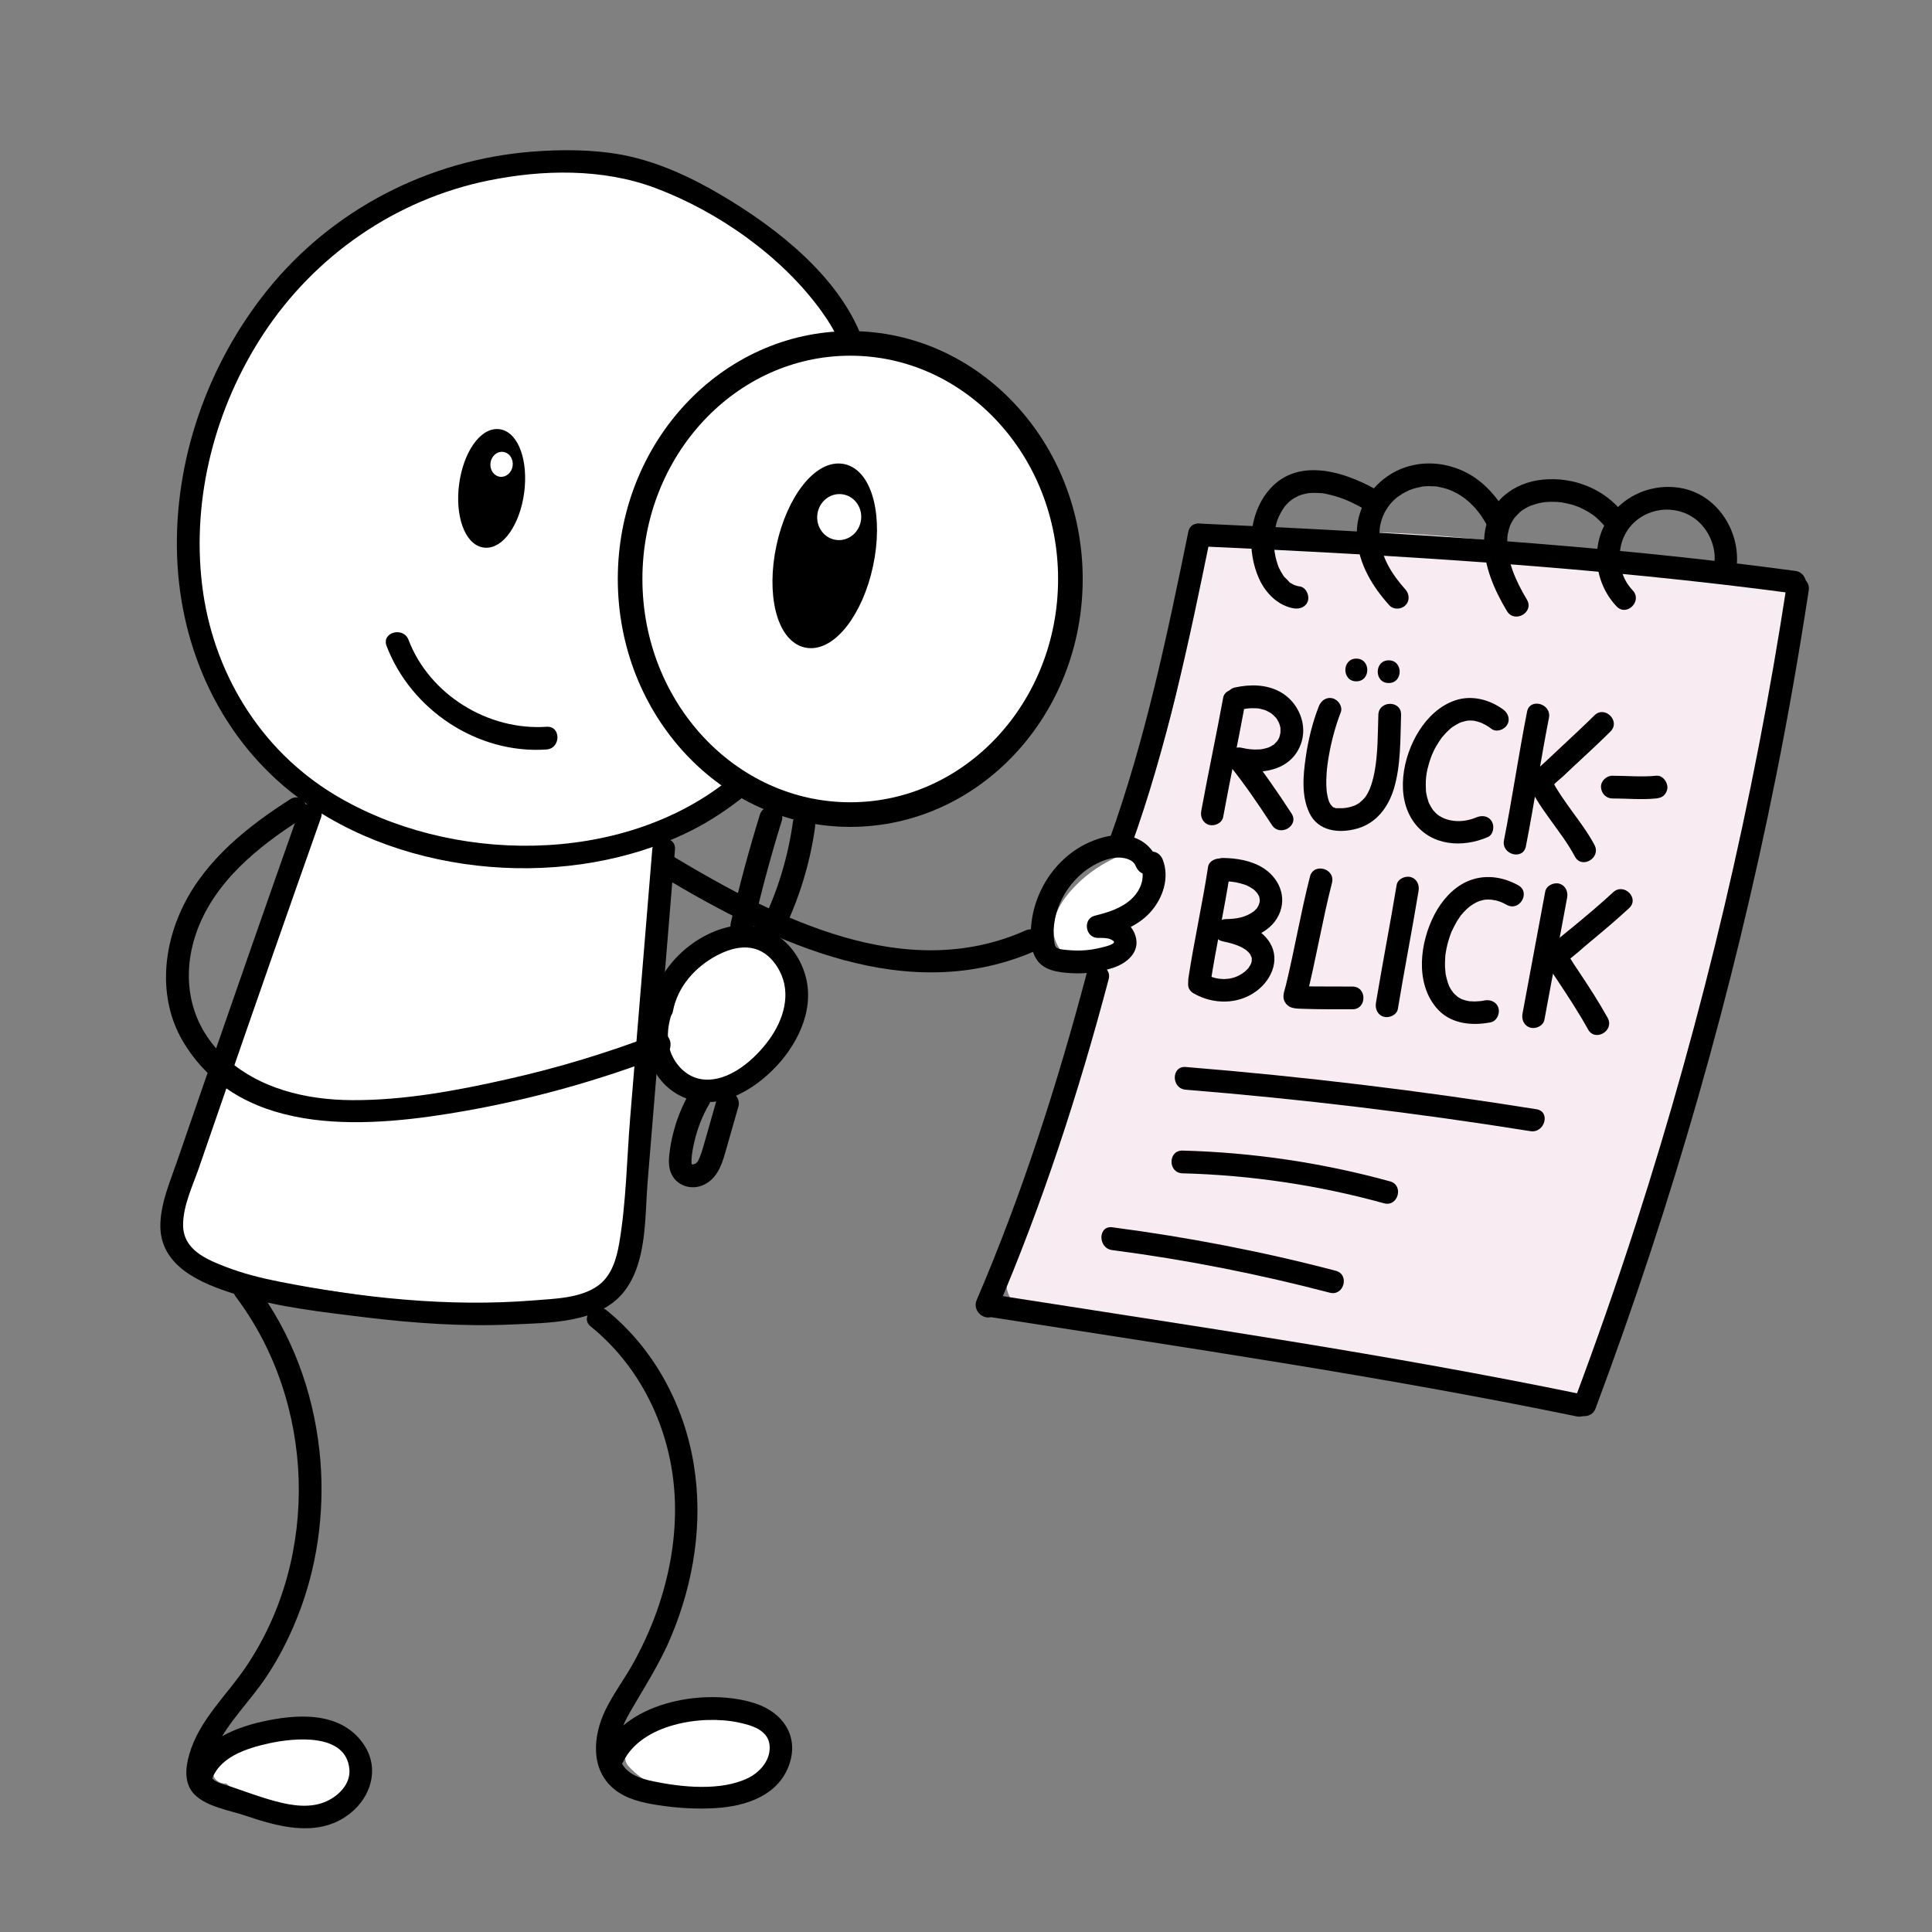 <?xml version="1.0" encoding="utf-8"?>
<!-- Generator: Adobe Adobe Illustrator 24.2.0, SVG Export Plug-In . SVG Version: 6.00 Build 0)  -->
<svg version="1.1" xmlns="http://www.w3.org/2000/svg" xmlns:xlink="http://www.w3.org/1999/xlink" x="0px" y="0px"
	 viewBox="0 0 170.08 170.08" style="enable-background:new 0 0 170.08 170.08;" xml:space="preserve">
<rect x="0" y="0" width="170.08" height="170.08" fill="#808080" stroke="none"/>
<style type="text/css">
	.st0{fill:#F8EBF2;}
	.st1{fill:#F7ECF2;}
	.st2{fill:#FFFFFF;}
	.st3{stroke:#000000;stroke-width:1.193;stroke-miterlimit:10;}
	.st4{stroke:#000000;stroke-width:0.777;stroke-miterlimit:10;}
	.st5{fill:#FFFFFF;stroke:#FFFFFF;stroke-width:0.208;stroke-miterlimit:10;}
	.st6{fill:#FFFFFF;stroke:#FFFFFF;stroke-width:0.397;stroke-miterlimit:10;}
	.st7{fill:none;stroke:#000000;stroke-width:2.167;stroke-miterlimit:10;}
</style>
<g id="Ebene_4">
</g>
<g id="Ebene_5">
</g>
<g id="Ebene_6">
	<g>
		<path class="st0" d="M106.47,49.02c-0.73,8.57-2.76,17.03-6.01,24.99c1.49,0.12,2.19,2.12,1.59,3.5c-0.6,1.37-1.97,2.21-3.27,2.97
			c0.87,0.61,1.27,1.81,0.96,2.83c-0.32,1.02-1.33,1.77-2.4,1.78c-1.87,9.09-4.38,18.04-7.51,26.77c-0.16,0.45-0.33,0.93-0.24,1.4
			c0.2,1.09,1.53,1.48,2.62,1.65c15.78,2.52,31.56,5.04,47.34,7.56c7.71-23,14.93-46.33,17.89-70.41c-17-1.41-34.16-6.62-50.83-3"/>
		<g>
			<path class="st1" d="M105.47,49.02c-0.75,8.5-2.78,16.82-5.97,24.73c-0.19,0.47,0.21,1.15,0.7,1.23c1.1,0.18,1.29,1.49,0.83,2.36
				c-0.56,1.06-1.75,1.69-2.75,2.28c-0.51,0.3-0.71,1.15-0.2,1.57c1.13,0.94,0.91,2.76-0.74,2.9c-0.42,0.04-0.87,0.28-0.96,0.73
				c-1.1,5.33-2.41,10.61-3.94,15.83c-0.77,2.61-1.59,5.2-2.46,7.78c-0.58,1.72-2.21,4.36-0.87,6.07c1.25,1.6,4,1.57,5.81,1.86
				c2.79,0.45,5.59,0.89,8.38,1.34c5.67,0.91,11.34,1.81,17.01,2.72c6.33,1.01,12.66,2.02,18.98,3.03c0.56,0.09,1.04-0.14,1.23-0.7
				c6.03-18,11.76-36.17,15.4-54.83c1.02-5.25,1.87-10.54,2.53-15.85c0.07-0.57-0.52-0.96-1-1c-16.98-1.44-34.05-6.58-51.1-2.96
				c-1.26,0.27-0.73,2.2,0.53,1.93c16.82-3.57,33.81,1.61,50.57,3.03c-0.33-0.33-0.67-0.67-1-1c-2.32,18.69-7.21,36.95-12.87,54.88
				c-1.61,5.1-3.29,10.19-4.98,15.26c0.41-0.23,0.82-0.47,1.23-0.7c-10.44-1.67-20.87-3.33-31.31-5
				c-5.18-0.83-10.36-1.64-15.53-2.48c-0.77-0.12-2.34-0.18-2.39-1.21c-0.02-0.46,0.38-1.17,0.53-1.6c0.21-0.6,0.42-1.21,0.63-1.81
				c0.83-2.42,1.61-4.86,2.34-7.31c1.65-5.52,3.05-11.11,4.21-16.75c-0.32,0.24-0.64,0.49-0.96,0.73c3.21-0.27,4.78-4.14,2.15-6.31
				c-0.07,0.52-0.13,1.05-0.2,1.57c1.7-0.99,3.66-2.28,3.94-4.41c0.22-1.69-0.7-3.58-2.5-3.88c0.23,0.41,0.47,0.82,0.7,1.23
				c3.26-8.08,5.28-16.58,6.04-25.26C107.58,47.74,105.58,47.75,105.47,49.02L105.47,49.02z"/>
		</g>
	</g>
</g>
<g id="Ebene_7">
	<g>
		<path class="st2" d="M76.44,30.69c7.44,1.51,13.93,7.22,16.17,14.48c2.23,7.26,0,15.75-5.66,20.81
			c-5.66,5.07-14.48,6.32-21.24,2.86c-2.14,1.1-4.27,2.2-6.41,3.31c-0.41,0.21-0.84,0.44-1.12,0.81c-0.35,0.46-0.41,1.07-0.46,1.65
			c-0.38,4.55-0.77,9.1-1.15,13.65c-0.64,7.58-1.28,15.18-2.89,22.61c-0.17,0.81-0.39,1.66-0.99,2.22c-0.53,0.49-1.26,0.67-1.97,0.8
			c-5.66,1.06-11.49,0.22-17.19-0.63c-4.03-0.6-8.07-1.2-12.1-1.8c-1.86-0.28-4.09-0.87-4.57-2.68c-0.23-0.86,0.03-1.77,0.28-2.62
			c3.63-12.12,7.26-24.25,11.6-36.13c-7.31-6.16-11.47-15.88-10.89-25.42s5.89-18.69,13.89-23.92c2.81-1.84,5.9-3.2,9.06-4.33
			c2.34-0.83,4.74-1.54,7.21-1.78c9.17-0.92,17.97,4.7,23.57,12.02c1.45,1.9,2.99,4.08,5.34,4.51"/>
		<g>
			<path class="st2" d="M76.17,31.66c10.89,2.31,18.45,13.11,15.69,24.12c-1.32,5.28-4.75,9.79-9.68,12.18
				c-5.11,2.48-10.67,2.25-15.81,0.1c-1.23-0.51-2.65,0.68-3.74,1.24c-1.47,0.76-3.08,1.41-4.46,2.33c-1.01,0.68-1.32,1.63-1.45,2.8
				c-0.19,1.84-0.31,3.69-0.47,5.54c-0.59,6.95-1.07,13.92-1.93,20.85c-0.43,3.44-0.76,7.15-1.8,10.47
				c-0.52,1.65-2.23,1.7-3.73,1.88c-1.74,0.21-3.5,0.25-5.25,0.19c-7.07-0.23-14.16-1.72-21.15-2.75c-1.31-0.19-3.08-0.32-4.09-1.28
				c-1.28-1.21,0.05-3.82,0.47-5.23c1.12-3.73,2.24-7.46,3.38-11.18c2.34-7.59,4.79-15.15,7.51-22.62c0.11-0.31-0.01-0.76-0.26-0.97
				c-10.73-9.18-13.75-24.92-6.86-37.29c3.56-6.4,9.17-10.97,15.9-13.73c3.62-1.49,7.49-2.81,11.44-2.82
				c3.41-0.01,6.79,0.91,9.83,2.43c3.51,1.75,6.6,4.24,9.23,7.14c2.27,2.51,4.08,6.23,7.66,7.02c1.25,0.28,1.79-1.65,0.53-1.93
				c-1.77-0.39-2.94-1.73-4.01-3.1c-1.11-1.41-2.19-2.83-3.44-4.14c-2.49-2.61-5.4-4.89-8.62-6.55c-3.11-1.61-6.52-2.66-10.03-2.85
				c-4.09-0.22-8.06,0.92-11.84,2.36c-7.13,2.72-13.26,7.02-17.4,13.51c-3.82,5.99-5.65,13.24-4.86,20.32
				c0.91,8.1,4.85,15.73,11.05,21.04c-0.09-0.32-0.17-0.65-0.26-0.97c-3.08,8.46-5.82,17.04-8.44,25.65
				c-0.64,2.09-1.27,4.19-1.9,6.29c-0.59,1.96-1.6,4.15-1.66,6.21c-0.11,3.7,4.06,4.32,6.84,4.73c4.42,0.66,8.84,1.34,13.27,1.96
				c4.28,0.6,8.62,1.07,12.94,0.57c1.63-0.19,3.65-0.31,4.81-1.64c1.16-1.34,1.28-3.59,1.59-5.26c0.79-4.3,1.31-8.65,1.73-13.01
				c0.49-5.01,0.88-10.04,1.3-15.06c0.1-1.22,0.21-2.44,0.31-3.66c0.1-1.14-0.09-2.68,0.94-3.38c1-0.68,2.23-1.15,3.3-1.71
				c1.14-0.59,2.28-1.18,3.42-1.76c-0.34,0-0.67,0-1.01,0c8.52,4.26,19.37,1.74,25.07-5.91c5.72-7.69,5.45-18.52-0.49-25.97
				c-3.27-4.1-7.95-7.01-13.08-8.09C75.45,29.46,74.91,31.39,76.17,31.66L76.17,31.66z"/>
		</g>
	</g>
</g>
<g id="Ebene_9">
	<g>
		<path class="st2" d="M65.78,93.67c1.3-1.33,2.63-2.73,3.19-4.51s0.08-4.02-1.56-4.9c-1.77-0.96-4,0.04-5.49,1.4
			c-1.24,1.13-2.25,2.52-2.95,4.05c-0.25,0.55-0.47,1.13-0.47,1.74c0,1.58,1.49,2.83,3.04,3.12c1.55,0.29,3.13-0.15,4.65-0.58"/>
		<g>
			<path class="st2" d="M66.49,94.38c1.77-1.8,3.62-3.87,3.7-6.53c0.07-2.41-1.43-4.7-3.95-4.94c-2.53-0.24-4.85,1.6-6.34,3.45
				c-1.5,1.86-3.36,4.76-1.8,7.09c0.76,1.13,2.01,1.92,3.36,2.13c1.7,0.26,3.36-0.15,4.98-0.61c1.24-0.35,0.71-2.28-0.53-1.93
				c-1.81,0.51-4.22,1.26-5.77-0.24c-0.6-0.58-0.76-1.26-0.51-2.05c0.3-0.96,0.88-1.89,1.47-2.7c1.02-1.39,2.57-2.92,4.38-3.14
				c1.65-0.2,2.67,1.11,2.71,2.66c0.06,2.21-1.68,3.94-3.11,5.4C64.18,93.88,65.59,95.3,66.49,94.38L66.49,94.38z"/>
		</g>
	</g>
	<g>
		<path class="st2" d="M97.19,82.71c0.26-0.1,0.59,0.03,0.72,0.27c-0.56,0.87-1.75,1.27-2.72,0.91c-0.97-0.36-1.61-1.45-1.46-2.47
			c0.09-0.61,0.42-1.16,0.78-1.65c1.15-1.55,2.74-2.77,4.54-3.47c0.24-0.09,0.5-0.18,0.76-0.17c1.04,0.05,1.34,1.6,0.72,2.43
			s-1.7,1.14-2.64,1.58s-1.9,1.24-1.84,2.28c0.23,0.01,0.45,0.02,0.68,0.04"/>
		<g>
			<path class="st2" d="M97.45,83.67c-0.15,0.04-0.33-0.08-0.41-0.19c0-0.34,0-0.67,0-1.01c-0.1,0.15-0.26,0.29-0.5,0.41
				c-0.08,0.04-0.17,0.06-0.36,0.11c-0.02,0.01-0.19,0.02-0.05,0.01c-0.11,0.01-0.21,0.01-0.32,0c-0.31-0.01,0.07,0.03-0.1-0.02
				c-0.09-0.02-0.17-0.04-0.26-0.08c0.1,0.04-0.18-0.11-0.23-0.15c0.11,0.08-0.06-0.06-0.08-0.08c-0.06-0.06-0.13-0.13-0.18-0.2
				c0.03,0.04,0.06,0.09-0.03-0.06c-0.05-0.09-0.11-0.18-0.15-0.28c0.05,0.11-0.07-0.31-0.06-0.24c0.02,0.12-0.01-0.21-0.01-0.18
				c0-0.07,0-0.14,0.01-0.21c-0.01,0.11,0.03-0.1,0.03-0.1c0.02-0.08,0.05-0.17,0.08-0.25c0.08-0.2,0.21-0.4,0.32-0.58
				c0.41-0.63,0.95-1.19,1.52-1.7c0.55-0.48,1.16-0.89,1.81-1.24c0.32-0.17,0.64-0.33,0.97-0.44c0.14-0.05,0.24-0.07,0.37-0.09
				c-0.23,0.02,0.02,0.03-0.08-0.02c-0.07-0.03-0.06-0.03,0.02,0.01c-0.09-0.08-0.11-0.09-0.05-0.04c0.04-0.01,0.16,0.22,0.02,0
				c0.03,0.04,0.05,0.09,0.08,0.13c0.09,0.15,0,0.02-0.01-0.02c0.02,0.07,0.04,0.13,0.05,0.2c0.04,0.15,0.01-0.23,0,0.03
				c0,0.06,0,0.12,0,0.17c0.01,0.18,0,0.04,0.01-0.01c-0.02,0.09-0.04,0.17-0.06,0.25c-0.07,0.26,0.05-0.11-0.02,0.03
				c-0.01,0.03-0.12,0.18-0.03,0.07c-0.08,0.1-0.24,0.26-0.31,0.31c-0.22,0.18-0.59,0.37-0.88,0.51c-0.79,0.37-1.57,0.66-2.26,1.21
				c-0.75,0.6-1.28,1.47-1.25,2.45c0.02,0.56,0.45,0.97,1,1c0.23,0.01,0.45,0.02,0.68,0.04c0.54,0.03,1-0.48,1-1
				c0-0.56-0.46-0.97-1-1c-0.23-0.01-0.45-0.02-0.68-0.04c0.33,0.33,0.67,0.67,1,1c-0.01-0.31,0.07-0.47,0.33-0.74
				c0.28-0.28,0.61-0.48,1.02-0.68c0.85-0.41,1.73-0.7,2.45-1.33c0.67-0.59,1.07-1.44,1-2.34c-0.07-0.92-0.55-1.8-1.46-2.11
				c-1-0.34-2.12,0.27-2.98,0.73c-0.88,0.48-1.71,1.09-2.44,1.78c-1.5,1.43-3,3.54-1.82,5.62c1.23,2.17,4.27,2.12,5.63,0.13
				c0.19-0.28,0.19-0.73,0-1.01c-0.43-0.63-1.11-0.93-1.85-0.73C95.68,82.07,96.2,84,97.45,83.67L97.45,83.67z"/>
		</g>
	</g>
	<g>
		<path class="st2" d="M55.98,154.53c2.78-2.56,7.17-3.19,10.55-1.51c0.51,0.25,1.04,0.6,1.19,1.15c0.16,0.56-0.14,1.17-0.58,1.54
			c-0.45,0.37-1.02,0.55-1.58,0.7c-1.64,0.45-3.36,0.74-5.05,0.55c-1.69-0.19-3.38-0.9-4.49-2.19"/>
		<g>
			<path class="st2" d="M56.69,155.23c1.31-1.18,3.02-1.92,4.77-2.1c0.89-0.09,1.8-0.07,2.67,0.12c0.78,0.16,1.74,0.4,2.38,0.91
				c0.76,0.61-0.56,1.1-1.03,1.23c-1.11,0.33-2.26,0.57-3.42,0.62c-1.98,0.09-3.98-0.42-5.33-1.95c-0.86-0.96-2.27,0.45-1.41,1.41
				c1.38,1.55,3.38,2.33,5.41,2.51c1.19,0.1,2.41-0.03,3.58-0.25c1.03-0.2,2.21-0.42,3.1-0.99c0.9-0.59,1.56-1.65,1.29-2.75
				c-0.24-0.99-1.11-1.59-1.99-1.98c-1.76-0.79-3.7-1.08-5.61-0.83c-2.18,0.28-4.2,1.17-5.84,2.65
				C54.31,154.68,55.73,156.09,56.69,155.23L56.69,155.23z"/>
		</g>
	</g>
	<g>
		<path class="st2" d="M19.75,156c1.79-1.31,3.97-2.09,6.19-2.2c1.73-0.09,3.64,0.32,4.72,1.68c0.21,0.27,0.39,0.58,0.42,0.92
			c0.1,0.98-0.96,1.67-1.91,1.94c-3.3,0.95-7.12-0.22-9.32-2.85"/>
		<g>
			<path class="st2" d="M20.25,156.86c1.39-1,2.94-1.67,4.63-1.95c1.37-0.23,2.96-0.22,4.19,0.5c0.34,0.2,1.06,0.69,1.02,1.15
				c-0.04,0.47-0.9,0.74-1.27,0.84c-1.38,0.39-2.85,0.35-4.22-0.03c-1.59-0.44-2.98-1.33-4.05-2.58c-0.35-0.41-1.05-0.36-1.41,0
				c-0.41,0.41-0.35,1,0,1.41c2.45,2.87,6.81,4.27,10.44,3.07c0.89-0.3,1.8-0.82,2.24-1.68c0.52-1,0.18-2.06-0.51-2.88
				c-1.25-1.49-3.35-1.98-5.21-1.92c-2.45,0.08-4.87,0.91-6.86,2.34c-0.44,0.32-0.65,0.87-0.36,1.37
				C19.14,156.94,19.81,157.18,20.25,156.86L20.25,156.86z"/>
		</g>
	</g>
</g>
<g id="Ebene_8">
	<g>
		<g>
			<path d="M75.97,29.97c-2.01-5.57-7.55-9.89-12.48-12.8c-2.69-1.59-5.65-2.96-8.73-3.54c-2.58-0.48-5.3-0.48-7.91-0.28
				c-9.13,0.72-17.62,5.09-23.36,12.25c-5.24,6.54-8.19,14.96-7.9,23.36c0.29,8.29,3.91,16.17,10.6,21.21
				c9.5,7.15,24.1,8.24,34.64,2.96c1.68-0.84,3.23-1.88,4.7-3.05c1-0.8-0.42-2.21-1.41-1.41c-9.43,7.55-24.51,7.42-34.67,1.29
				c-6.6-3.98-10.75-10.87-11.66-18.48c-0.92-7.69,1.16-15.62,5.39-22.07c4.55-6.93,11.65-11.84,19.78-13.51
				c4.79-0.98,10.07-1.09,14.7,0.64c5.57,2.08,11.19,6.04,14.68,10.89c0.68,0.95,1.3,1.96,1.7,3.07
				C74.48,31.7,76.41,31.18,75.97,29.97L75.97,29.97z"/>
		</g>
	</g>
	<g>
		<g>
			<path d="M34.03,56.86c2.15,5.64,8.01,9.54,14.08,9.12c1.28-0.09,1.29-2.09,0-2c-5.13,0.35-10.3-2.81-12.15-7.66
				C35.5,55.14,33.57,55.66,34.03,56.86L34.03,56.86z"/>
		</g>
	</g>
	<g>
		<g>
			<path d="M59.24,89.02c0.42-2.19,1.97-3.91,3.91-4.93c1.08-0.57,2.41-0.94,3.6-0.46c0.84,0.34,1.47,1.06,1.88,1.85
				c1.06,2.02,0.34,4.31-0.93,6.06c-1.26,1.73-3.53,3.75-5.84,3.48c-1.15-0.13-2.09-0.93-2.61-1.93c-0.67-1.27-0.52-2.78-0.04-4.08
				c0.45-1.21-1.49-1.73-1.93-0.53c-1.08,2.94-0.26,6.67,2.78,8.07c3.03,1.4,6.26-0.51,8.32-2.72c2.02-2.17,3.43-5.29,2.43-8.25
				c-0.96-2.87-3.63-4.67-6.66-3.98c-3.25,0.74-6.23,3.61-6.85,6.91C57.07,89.75,59,90.28,59.24,89.02L59.24,89.02z"/>
		</g>
	</g>
	<g>
		<g>
			<path d="M101.9,75.73c-0.42-1.05-1.27-1.83-2.39-2.09c-1.25-0.3-2.53,0.02-3.68,0.54c-1.77,0.8-3.24,2.29-4.11,4.02
				c-0.46,0.92-0.77,1.89-0.9,2.91c-0.13,1.01-0.17,2.24,0.32,3.16c0.61,1.16,1.96,1.33,3.14,1.4c1.24,0.07,2.53-0.08,3.71-0.47
				c1.21-0.4,2.41-1.38,1.97-2.81c-0.45-1.46-1.97-1.81-3.31-1.81c0.09,0.65,0.18,1.31,0.27,1.96c1.59-0.39,3.27-1.01,4.38-2.27
				c1.08-1.22,1.67-2.99,1.07-4.57c-0.19-0.51-0.68-0.85-1.23-0.7c-0.48,0.13-0.89,0.72-0.7,1.23c0.39,1.03,0,2.09-0.76,2.84
				c-0.88,0.87-2.12,1.25-3.29,1.54c-1.1,0.27-0.86,1.96,0.27,1.96c0.35,0,0.73-0.02,1.06,0.1c0.07,0.03,0.34,0.16,0.35,0.24
				c0.04,0.3-1.28,0.54-1.48,0.59c-0.87,0.19-1.77,0.22-2.66,0.13c-0.27-0.03-0.7-0.04-0.92-0.21c-0.16-0.12-0.18-0.4-0.21-0.59
				c-0.33-2.56,1.13-5.25,3.31-6.56c0.65-0.39,1.41-0.72,2.18-0.77c0.58-0.04,1.44,0.11,1.69,0.74c0.2,0.5,0.67,0.85,1.23,0.7
				C101.68,76.83,102.1,76.23,101.9,75.73L101.9,75.73z"/>
		</g>
	</g>
	<g>
		<g>
			<path d="M58.36,77.19c9.79,5.85,21.59,11.51,32.94,6.45c1.17-0.52,0.16-2.25-1.01-1.73c-10.59,4.72-21.87-1.04-30.92-6.45
				C58.26,74.81,57.25,76.53,58.36,77.19L58.36,77.19z"/>
		</g>
	</g>
	<g>
		<g>
			<path d="M25.55,70.36c-3.73,2.38-7.4,5.3-9.4,9.35c-1.9,3.85-2.23,8.5,0.12,12.24c5.24,8.35,16.43,7.31,24.78,5.83
				c5.91-1.05,11.71-2.68,17.31-4.83c1.19-0.45,0.67-2.39-0.53-1.93c-4.28,1.64-8.67,2.98-13.14,3.98
				c-4.46,1.01-9.09,1.87-13.68,1.85c-4.08-0.02-8.28-1.01-11.32-3.88c-3.03-2.86-3.76-6.9-2.43-10.79c1.54-4.5,5.43-7.63,9.3-10.1
				C27.64,71.39,26.64,69.66,25.55,70.36L25.55,70.36z"/>
		</g>
	</g>
	<g>
		<g>
			<path d="M26.32,71.44c-2.9,8.21-5.77,16.44-8.62,24.67c-0.71,2.04-1.41,4.08-2.11,6.12c-0.61,1.76-1.4,3.58-1.47,5.46
				c-0.15,3.78,3.59,5.31,6.64,6.25c3.7,1.14,7.66,1.57,11.49,2.04c4.24,0.51,8.51,0.81,12.78,0.62c3.22-0.15,7.67-0.09,9.88-2.86
				c2.06-2.58,1.85-6.56,2.1-9.67c0.8-9.76,1.6-19.52,2.41-29.28c0.11-1.28-1.9-1.28-2,0c-0.65,7.86-1.29,15.72-1.94,23.57
				c-0.3,3.67-0.35,7.47-0.97,11.1c-0.24,1.38-0.67,2.85-1.85,3.71c-1.54,1.13-3.88,1.16-5.7,1.31c-7.44,0.6-15.17-0.22-22.46-1.67
				c-1.57-0.31-3.14-0.71-4.64-1.29c-1.71-0.66-3.7-1.5-3.74-3.62c-0.03-1.72,0.86-3.54,1.41-5.14c0.68-1.96,1.35-3.92,2.03-5.88
				c2.87-8.31,5.77-16.61,8.7-24.9C28.68,70.75,26.75,70.23,26.32,71.44L26.32,71.44z"/>
		</g>
	</g>
	<g>
		<g>
			<path d="M66.89,71.73c-0.97,3.15-1.83,6.33-2.56,9.54c-0.28,1.25,1.64,1.79,1.93,0.53c0.73-3.21,1.58-6.39,2.56-9.54
				C69.2,71.03,67.27,70.5,66.89,71.73L66.89,71.73z"/>
		</g>
	</g>
	<g>
		<g>
			<path d="M69.81,72.31c-0.43,3.12-1.35,6.16-2.74,8.99c-0.24,0.48-0.13,1.08,0.36,1.37c0.44,0.26,1.13,0.13,1.37-0.36
				c1.48-2.98,2.49-6.17,2.95-9.47c0.07-0.53-0.13-1.07-0.7-1.23C70.57,71.49,69.88,71.78,69.81,72.31L69.81,72.31z"/>
		</g>
	</g>
	<g>
		<g>
			<path d="M60.72,96.17c-0.59,1.03-1.07,2.15-1.38,3.3c-0.15,0.54-0.27,1.1-0.35,1.65c-0.09,0.62-0.17,1.23-0.02,1.84
				c0.31,1.27,1.67,1.87,2.85,1.4c1.2-0.48,1.67-1.64,2-2.8c0.4-1.39,0.79-2.78,1.19-4.17c0.14-0.5-0.17-1.11-0.7-1.23
				c-0.53-0.12-1.08,0.16-1.23,0.7c-0.37,1.29-0.73,2.58-1.1,3.86c-0.17,0.59-0.3,1.04-0.53,1.48c-0.07,0.1-0.08,0.11-0.02,0.04
				c-0.04,0.05-0.09,0.1-0.14,0.15c-0.09,0.08-0.09,0.08-0.01,0.01c-0.05,0.03-0.1,0.06-0.16,0.09c0.17-0.09-0.13,0.04-0.19,0.05
				c0.26-0.05-0.18-0.04-0.04-0.01c0.08,0.01,0.06,0-0.03-0.02c0.11,0.05,0.11,0.05,0.01-0.01c0.09,0.07,0.09,0.06,0-0.02
				c0.07,0.08,0.07,0.07,0.01-0.03c0.04,0.1,0.05,0.09,0.01-0.02c-0.02-0.12-0.03-0.12-0.01-0.02c-0.01-0.13-0.01-0.26,0-0.39
				c0.03-0.5,0.13-1.01,0.26-1.57c0.29-1.2,0.69-2.21,1.3-3.27c0.27-0.47,0.11-1.09-0.36-1.37C61.62,95.54,60.99,95.7,60.72,96.17
				L60.72,96.17z"/>
		</g>
	</g>
	<g>
		<g>
			<path d="M20.76,114.16c7.01,9.31,7.44,22.87,0.91,32.55c-1.7,2.53-4.13,4.7-5,7.71c-0.35,1.19-0.49,2.62,0.47,3.57
				c1.08,1.07,3.07,1.38,4.44,1.84c2.82,0.95,6.13,1.9,8.83,0.11c2.14-1.41,3.14-4.14,1.6-6.39c-2.02-2.95-5.91-2.67-8.97-1.98
				c-2.71,0.61-5.77,1.96-6.43,4.95c-0.28,1.25,1.65,1.79,1.93,0.53c0.51-2.33,3.14-3.14,5.19-3.59c2.14-0.46,6.77-0.95,7.03,2.32
				c0.1,1.25-0.92,2.29-1.99,2.78c-1.42,0.66-3.07,0.4-4.52,0.01c-1.34-0.36-2.65-0.85-3.96-1.3c-0.69-0.24-1.57-0.35-1.82-1.07
				c-0.25-0.74,0.26-1.79,0.59-2.46c1.1-2.22,2.95-3.99,4.33-6.04c1.28-1.9,2.3-3.98,3.09-6.13c1.61-4.4,2.15-9.23,1.64-13.88
				c-0.58-5.26-2.44-10.32-5.64-14.56C21.72,112.13,19.98,113.13,20.76,114.16L20.76,114.16z"/>
		</g>
	</g>
	<g>
		<g>
			<path d="M52,116.77c4.69,3.79,7.29,9.64,7.42,15.63c0.07,3.24-0.53,6.45-1.62,9.5c-0.56,1.56-1.25,3.06-2.05,4.51
				c-0.77,1.39-1.74,2.67-2.44,4.1c-1.11,2.28-1.39,5.26,0.79,7.02c1.06,0.85,2.43,1.16,3.75,1.37c1.72,0.27,3.47,0.38,5.2,0.27
				c2.6-0.17,5.42-1.08,6.4-3.75c0.93-2.53-0.5-4.64-2.92-5.45c-4.22-1.4-11.22-0.27-13.38,4.08c-0.57,1.15,1.16,2.16,1.73,1.01
				c1.63-3.29,6.86-4.11,10.11-3.43c1.1,0.23,2.58,0.63,2.75,1.94c0.17,1.3-0.8,2.43-1.89,2.96c-2.38,1.16-5.82,0.81-8.32,0.29
				c-1.23-0.25-2.56-0.69-2.97-2.02c-0.43-1.4,0.2-2.84,0.88-4.04c1.28-2.23,2.66-4.32,3.65-6.71c1.99-4.76,2.82-9.99,1.99-15.1
				c-0.85-5.26-3.52-10.24-7.68-13.6C52.42,114.55,51,115.96,52,116.77L52,116.77z"/>
		</g>
	</g>
	<g>
		<g>
			<path d="M104.61,46.82c-1.87,9.15-3.79,18.34-6.96,27.14c-0.44,1.21,1.5,1.74,1.93,0.53c3.17-8.81,5.09-17.99,6.96-27.14
				C106.8,46.1,104.87,45.56,104.61,46.82L104.61,46.82z"/>
		</g>
	</g>
	<g>
		<g>
			<path d="M95.67,85.67c-2.59,9.78-5.7,19.48-9.69,28.78c-0.5,1.17,1.22,2.19,1.73,1.01c4.06-9.47,7.26-19.31,9.89-29.26
				C97.93,84.96,96,84.43,95.67,85.67L95.67,85.67z"/>
		</g>
	</g>
	<g>
		<g>
			<path d="M157.3,51.44c-2.92,19.09-7.36,37.95-13.29,56.33c-1.7,5.27-3.53,10.5-5.48,15.69c-0.45,1.21,1.48,1.73,1.93,0.53
				c6.77-18.09,12.1-36.71,15.89-55.65c1.09-5.43,2.04-10.89,2.88-16.37C159.42,50.72,157.5,50.17,157.3,51.44L157.3,51.44z"/>
		</g>
	</g>
	<g>
		<g>
			<path d="M105.58,48.09c17.52,0.79,35.08,1.84,52.47,4.17c1.27,0.17,1.26-1.83,0-2c-17.39-2.34-34.95-3.38-52.47-4.17
				C104.29,46.03,104.29,48.03,105.58,48.09L105.58,48.09z"/>
		</g>
	</g>
	<g>
		<g>
			<path d="M87.09,115.93c17.27,2.71,34.58,5.23,51.71,8.76c1.26,0.26,1.79-1.67,0.53-1.93c-17.13-3.54-34.44-6.05-51.71-8.76
				C86.37,113.8,85.82,115.73,87.09,115.93L87.09,115.93z"/>
		</g>
	</g>
	<g>
		<g>
			<path d="M97.91,110.05c6.46,0.84,12.85,2.1,19.15,3.75c1.25,0.33,1.78-1.6,0.53-1.93c-6.47-1.7-13.04-2.96-19.68-3.83
				C96.64,107.89,96.65,109.89,97.91,110.05L97.91,110.05z"/>
		</g>
	</g>
	<g>
		<g>
			<path d="M104.1,103.29c6.01,0.16,11.95,1.04,17.74,2.64c1.24,0.34,1.77-1.59,0.53-1.93c-5.96-1.64-12.1-2.55-18.27-2.71
				C102.81,101.26,102.81,103.26,104.1,103.29L104.1,103.29z"/>
		</g>
	</g>
	<g>
		<g>
			<path d="M104.38,95.93c10.16,0.82,20.28,2.04,30.35,3.65c1.26,0.2,1.8-1.73,0.53-1.93c-10.24-1.64-20.54-2.88-30.88-3.72
				C103.1,93.83,103.1,95.83,104.38,95.93L104.38,95.93z"/>
		</g>
	</g>
	<g>
		<g>
			<path d="M114.44,51.63c-0.12-0.02-0.24-0.04-0.35-0.08c-0.05-0.01-0.1-0.03-0.15-0.05c-0.24-0.07,0.1,0.06,0.01,0.01
				c-0.1-0.06-0.2-0.1-0.29-0.16c-0.04-0.03-0.09-0.06-0.13-0.08c-0.17-0.11-0.02-0.02,0.01,0.01c-0.14-0.17-0.35-0.38-0.51-0.52
				c-0.02-0.01,0.14,0.2,0.03,0.03c-0.04-0.05-0.07-0.1-0.11-0.16c-0.07-0.11-0.14-0.22-0.2-0.33c-0.06-0.11-0.11-0.22-0.17-0.33
				c-0.01-0.03-0.03-0.06-0.04-0.09c-0.06-0.11,0.08,0.22,0.04,0.1c-0.02-0.07-0.06-0.14-0.08-0.22c-0.09-0.25-0.16-0.52-0.22-0.78
				c-0.03-0.13-0.05-0.26-0.07-0.39c-0.05-0.26,0.01,0.14,0,0c-0.01-0.08-0.02-0.16-0.03-0.24c-0.02-0.28-0.03-0.57-0.03-0.85
				c0-0.14,0.01-0.27,0.02-0.41c0.01-0.07,0.02-0.15,0.02-0.22c0.02-0.22-0.04,0.23,0.01-0.03c0.05-0.28,0.11-0.55,0.18-0.82
				c0.04-0.13,0.08-0.26,0.13-0.38c0.02-0.07,0.05-0.13,0.08-0.2c-0.07,0.18-0.05,0.12,0.01-0.01c0.12-0.25,0.26-0.5,0.42-0.73
				c0.04-0.06,0.08-0.11,0.12-0.17c-0.09,0.13-0.1,0.12-0.01,0.02c0.1-0.11,0.2-0.22,0.3-0.32c0.04-0.04,0.09-0.08,0.14-0.12
				c0.03-0.02,0.23-0.19,0.08-0.07c-0.14,0.11,0.03-0.02,0.07-0.05c0.07-0.04,0.13-0.09,0.2-0.13c0.12-0.07,0.24-0.13,0.36-0.19
				c0.22-0.12-0.12,0.04,0.01-0.01c0.07-0.02,0.14-0.05,0.21-0.08c0.15-0.05,0.3-0.09,0.45-0.12c0.07-0.01,0.14-0.03,0.21-0.04
				c0.21-0.04-0.2,0.01,0.07-0.01c0.39-0.03,0.78-0.02,1.17,0.01c0.04,0,0.19,0.03,0.05,0c-0.16-0.02,0.06,0.01,0.09,0.02
				c0.11,0.02,0.23,0.04,0.34,0.07c0.23,0.05,0.45,0.11,0.67,0.17c0.26,0.08,0.51,0.16,0.76,0.26c0.28,0.11,0.31,0.12,0.65,0.28
				c0.6,0.28,1.18,0.61,1.75,0.95c1.1,0.68,2.11-1.05,1.01-1.73c-2.87-1.76-7.34-3.4-9.98-0.33c-1.82,2.12-2.02,5.37-0.89,7.86
				c0.57,1.25,1.67,2.37,3.07,2.59c0.53,0.08,1.08-0.14,1.23-0.7C115.27,52.39,114.97,51.71,114.44,51.63L114.44,51.63z"/>
		</g>
	</g>
	<g>
		<g>
			<path d="M123.72,51.89c-0.6-0.67-1.14-1.39-1.56-2.19c-0.32-0.62-0.52-1.21-0.68-1.99c-0.06-0.29,0.01,0.2-0.01-0.09
				c-0.01-0.09-0.02-0.17-0.02-0.26c-0.01-0.14-0.01-0.28-0.01-0.42c0-0.16,0.02-0.33,0.03-0.49c0.01-0.26-0.05,0.2,0.01-0.05
				c0.02-0.08,0.03-0.16,0.04-0.23c0.06-0.28,0.15-0.54,0.25-0.81c-0.09,0.24,0.08-0.17,0.12-0.24c0.07-0.13,0.15-0.26,0.23-0.39
				c0.04-0.06,0.32-0.41,0.15-0.22c0.08-0.09,0.16-0.19,0.24-0.28c0.1-0.11,0.21-0.21,0.32-0.31c0.05-0.04,0.09-0.08,0.14-0.12
				c0.19-0.17-0.11,0.06,0.06-0.05c0.22-0.15,0.45-0.31,0.69-0.43c0.07-0.03,0.48-0.22,0.23-0.12c0.14-0.06,0.28-0.11,0.42-0.16
				c0.27-0.09,0.54-0.13,0.81-0.2c0.25-0.06-0.22,0.01,0.04-0.01c0.08-0.01,0.15-0.02,0.23-0.02c0.15-0.01,0.31-0.02,0.46-0.01
				c0.16,0,0.31,0.01,0.47,0.02c0.05,0,0.1,0.01,0.16,0.02c-0.26-0.03,0,0,0.05,0.01c0.32,0.06,0.64,0.14,0.95,0.25
				c0.08,0.03,0.16,0.06,0.23,0.09c-0.22-0.08,0.07,0.03,0.11,0.05c0.17,0.08,0.34,0.17,0.5,0.26c0.15,0.09,0.31,0.19,0.45,0.29
				c0.01,0.01,0.25,0.19,0.09,0.06c0.1,0.08,0.2,0.16,0.29,0.24c0.72,0.63,1.14,1.19,1.61,2c0.65,1.11,2.37,0.11,1.73-1.01
				c-0.88-1.52-2.15-2.9-3.78-3.63c-1.42-0.64-2.98-0.83-4.5-0.47c-2.91,0.69-5.03,3.4-4.81,6.41c0.16,2.27,1.36,4.25,2.85,5.9
				c0.36,0.4,1.05,0.37,1.41,0C124.12,52.9,124.08,52.29,123.72,51.89L123.72,51.89z"/>
		</g>
	</g>
	<g>
		<g>
			<path d="M134.42,52.79c-0.51-0.85-0.95-1.71-1.26-2.57c-0.12-0.34-0.23-0.69-0.31-1.05c-0.04-0.18-0.08-0.36-0.11-0.54
				c-0.01-0.03-0.04-0.33-0.01-0.08c-0.01-0.11-0.02-0.22-0.03-0.33c-0.02-0.31-0.02-0.63,0-0.94c0.01-0.07,0.01-0.15,0.02-0.22
				c-0.03,0.28,0,0.04,0.01-0.02c0.03-0.14,0.06-0.27,0.09-0.4c0.04-0.13,0.08-0.25,0.12-0.38c0.02-0.06,0.12-0.25,0,0
				c0.03-0.06,0.05-0.12,0.08-0.17c0.06-0.11,0.12-0.22,0.19-0.33c0.03-0.05,0.07-0.1,0.1-0.15c0.15-0.23-0.09,0.08,0.03-0.04
				c0.15-0.17,0.3-0.33,0.46-0.48c0.05-0.04,0.09-0.08,0.14-0.12c-0.21,0.19-0.06,0.05-0.01,0.01c0.12-0.08,0.23-0.16,0.36-0.23
				c0.11-0.06,0.21-0.12,0.33-0.17c0.06-0.03,0.11-0.05,0.17-0.08c-0.26,0.12-0.07,0.03-0.01,0.01c0.24-0.08,0.48-0.16,0.72-0.22
				c0.13-0.03,0.25-0.05,0.38-0.07c0.06-0.01,0.29-0.03-0.01,0c0.06-0.01,0.13-0.01,0.19-0.02c0.29-0.03,0.57-0.03,0.86-0.02
				c0.13,0.01,0.27,0.01,0.4,0.03c0.04,0,0.09,0.01,0.13,0.01c0.24,0.02-0.23-0.05,0,0c0.29,0.06,0.58,0.11,0.87,0.19
				c0.16,0.04,0.31,0.09,0.46,0.15c0.07,0.02,0.13,0.05,0.19,0.07c0.27,0.1-0.07-0.04,0.08,0.03c0.27,0.13,0.54,0.26,0.8,0.42
				c0.14,0.09,0.28,0.18,0.41,0.27c0.04,0.03,0.23,0.18,0.02,0.01c0.07,0.06,0.15,0.12,0.22,0.18c0.25,0.22,0.49,0.46,0.71,0.71
				c0.35,0.41,1.05,0.36,1.41,0c0.41-0.41,0.35-1,0-1.41c-1.78-2.06-4.64-2.99-7.3-2.55c-1.2,0.2-2.38,0.76-3.22,1.64
				c-0.96,1.01-1.43,2.36-1.45,3.74c-0.03,2.18,0.92,4.31,2.02,6.14C133.35,54.9,135.08,53.9,134.42,52.79L134.42,52.79z"/>
		</g>
	</g>
	<g>
		<g>
			<path d="M143.73,51.97c-1.6-1.68-1.53-4.53,0.22-6.06c1.74-1.53,4.45-1.37,5.94,0.39c0.79,0.93,1.21,2.24,1.01,3.42
				c-0.09,0.53,0.14,1.08,0.7,1.23c0.48,0.13,1.14-0.16,1.23-0.7c0.56-3.27-1.59-6.79-4.99-7.31c-3.45-0.53-6.77,1.79-7.21,5.29
				c-0.23,1.87,0.38,3.78,1.68,5.15C143.2,54.32,144.62,52.9,143.73,51.97L143.73,51.97z"/>
		</g>
	</g>
	<g>
		<g>
			<path d="M107.68,61.42c-0.61,3.33-1.32,6.64-1.93,9.97c-0.1,0.53,0.15,1.08,0.7,1.23c0.49,0.13,1.13-0.16,1.23-0.7
				c0.61-3.33,1.32-6.64,1.93-9.97c0.1-0.53-0.15-1.08-0.7-1.23C108.42,60.59,107.77,60.88,107.68,61.42L107.68,61.42z"/>
		</g>
	</g>
	<g>
		<g>
			<path d="M109.24,62.47c0.46-0.1,0.79-0.14,1.3-0.12c0.31,0.02,0.2,0,0.45,0.06c0.19,0.04,0.37,0.1,0.55,0.17
				c-0.18-0.07,0.22,0.12,0.31,0.18c0.03,0.02,0.22,0.15,0.12,0.08c-0.09-0.07,0.1,0.09,0.13,0.12c0.05,0.05,0.1,0.11,0.16,0.16
				c0.03,0.03,0.06,0.07,0.1,0.11c0,0-0.11-0.15-0.04-0.06c0.09,0.13,0.17,0.26,0.24,0.4c0.02,0.03,0.03,0.06,0.05,0.1
				c0.06,0.12-0.06-0.17-0.02-0.04c0.02,0.07,0.05,0.13,0.07,0.2c0.02,0.07,0.03,0.14,0.05,0.2c0.07,0.22,0-0.12,0.01,0.04
				c0.01,0.15,0,0.3,0,0.44c0,0.2,0.01-0.05,0,0c-0.02,0.08-0.03,0.16-0.05,0.23c-0.02,0.08-0.05,0.15-0.07,0.23
				c-0.01,0.05,0.09-0.15-0.01,0.01c-0.04,0.06-0.07,0.12-0.1,0.18c-0.02,0.03-0.04,0.06-0.06,0.09c-0.09,0.16,0.09-0.1,0.01-0.01
				c-0.1,0.11-0.2,0.21-0.3,0.31c-0.03,0.03,0.13-0.07-0.04,0.02c-0.09,0.05-0.18,0.11-0.27,0.16c-0.06,0.03-0.28,0.11-0.1,0.05
				c-0.1,0.03-0.19,0.07-0.29,0.09c-0.1,0.03-0.21,0.05-0.31,0.07c-0.19,0.04-0.06,0.01-0.02,0.01c-0.07,0.01-0.13,0.01-0.2,0.02
				c-0.59,0.04-1.04-0.01-1.6-0.14c-1.03-0.23-1.58,0.91-0.97,1.67c1.31,1.64,2.48,3.37,3.63,5.13c0.7,1.08,2.43,0.07,1.73-1.01
				c-1.24-1.91-2.52-3.76-3.94-5.54c-0.32,0.56-0.65,1.11-0.97,1.67c2.16,0.48,4.79,0.15,5.7-2.17c0.69-1.75-0.18-3.78-1.79-4.67
				c-1.22-0.67-2.64-0.68-3.98-0.39C107.45,60.82,107.99,62.75,109.24,62.47L109.24,62.47z"/>
		</g>
	</g>
	<g>
		<g>
			<path d="M116.1,62.18c-0.56,1.43-0.93,2.95-1.15,4.47c-0.23,1.6-0.4,3.39,0.31,4.9c0.77,1.63,2.6,1.84,4.19,1.4
				c1.71-0.47,2.76-1.88,3.26-3.52c0.62-2.08,0.56-4.35,0.63-6.5c0.04-1.29-1.96-1.29-2,0c-0.05,1.66-0.04,3.45-0.33,5
				c-0.13,0.69-0.32,1.37-0.59,1.86c-0.19,0.35-0.25,0.42-0.46,0.63c-0.04,0.04-0.34,0.29-0.22,0.21c-0.15,0.11-0.32,0.21-0.49,0.29
				c0.14-0.06-0.22,0.08-0.28,0.09c-0.16,0.05-0.31,0.08-0.48,0.11c0.16-0.02-0.22,0.02-0.2,0.02c-0.08,0.01-0.16,0.01-0.25,0.01
				c-0.13,0-0.26,0-0.39,0c-0.21,0,0.17,0.05-0.04,0c-0.09-0.02-0.38-0.16-0.16-0.04c-0.02-0.01-0.1-0.04-0.12-0.07
				c-0.14-0.18,0.15,0.15-0.01-0.01c-0.06-0.06-0.26-0.33-0.12-0.11c-0.07-0.1-0.13-0.21-0.18-0.31c-0.12-0.22,0.06,0.2-0.02-0.05
				c-0.02-0.05-0.04-0.1-0.05-0.15c-0.04-0.13-0.08-0.27-0.1-0.41c-0.01-0.07-0.03-0.15-0.04-0.22c-0.03-0.17,0.02,0.24-0.01-0.05
				c-0.02-0.19-0.03-0.39-0.04-0.58c-0.01-0.31,0-0.62,0.02-0.93c0.01-0.18,0.02-0.36,0.04-0.54c0.01-0.11,0.02-0.22,0.04-0.33
				c0-0.03,0.04-0.32,0.02-0.17c0.22-1.52,0.6-3.04,1.15-4.47c0.2-0.5-0.22-1.1-0.7-1.23C116.77,61.33,116.3,61.67,116.1,62.18
				L116.1,62.18z"/>
		</g>
	</g>
	<g>
		<g>
			<path d="M119.4,59.98c1.29,0,1.29-2,0-2C118.12,57.98,118.11,59.98,119.4,59.98L119.4,59.98z"/>
		</g>
	</g>
	<g>
		<g>
			<path d="M122.25,60.13c1.29,0,1.29-2,0-2C120.97,58.13,120.96,60.13,122.25,60.13L122.25,60.13z"/>
		</g>
	</g>
	<g>
		<g>
			<path d="M132.32,62.45c-1.2-0.87-2.76-1.28-4.2-0.8c-1.37,0.46-2.45,1.5-3.21,2.71c-1.42,2.25-2.11,5.75-0.42,8.05
				c1.53,2.07,4.27,2.24,6.48,1.28c0.5-0.21,0.61-0.94,0.36-1.37c-0.3-0.51-0.87-0.57-1.37-0.36c-0.68,0.29-1.51,0.41-2.24,0.26
				c-0.37-0.07-0.71-0.2-1.02-0.4c-0.12-0.08-0.22-0.16-0.32-0.26c-0.05-0.05-0.32-0.37-0.19-0.19c-0.14-0.2-0.26-0.41-0.37-0.62
				c-0.02-0.04-0.07-0.18,0,0.01c-0.02-0.05-0.04-0.1-0.06-0.15c-0.05-0.15-0.09-0.29-0.13-0.44c-0.03-0.12-0.05-0.25-0.08-0.38
				c-0.03-0.19,0-0.03,0,0.01c-0.01-0.07-0.02-0.14-0.02-0.22c-0.02-0.28-0.02-0.57-0.01-0.85c0.01-0.15,0.02-0.3,0.04-0.46
				c-0.02,0.2,0.02-0.13,0.03-0.19c0.05-0.31,0.13-0.61,0.22-0.91c0.08-0.27,0.17-0.54,0.28-0.8c-0.06,0.15,0.11-0.22,0.13-0.28
				c0.07-0.14,0.14-0.28,0.22-0.41c0.14-0.24,0.29-0.47,0.45-0.7c0.11-0.16,0.03-0.05,0.01-0.01c0.05-0.06,0.09-0.12,0.14-0.17
				c0.1-0.12,0.21-0.24,0.33-0.36c0.08-0.08,0.16-0.16,0.25-0.24c0.05-0.05,0.11-0.09,0.16-0.14c0.13-0.11-0.19,0.13,0.03-0.02
				c0.22-0.15,0.44-0.28,0.67-0.4c0.05-0.03,0.22-0.08,0.02-0.01c0.08-0.03,0.15-0.06,0.23-0.08c0.13-0.04,0.26-0.07,0.39-0.1
				c0.18-0.04,0.01,0-0.03,0c0.08-0.01,0.16-0.01,0.24-0.02c0.15,0,0.3,0,0.45,0.02c0.16,0.02-0.24-0.06,0.03,0.01
				c0.08,0.02,0.17,0.04,0.25,0.06c0.15,0.04,0.29,0.09,0.43,0.15c-0.14-0.06,0.21,0.11,0.29,0.15c0.18,0.1,0.36,0.22,0.53,0.35
				c0.44,0.32,1.11,0.07,1.37-0.36C132.97,63.32,132.76,62.77,132.32,62.45L132.32,62.45z"/>
		</g>
	</g>
	<g>
		<g>
			<path d="M134.43,62.66c-0.74,3.76-1.29,7.55-2.03,11.31c-0.25,1.26,1.68,1.8,1.93,0.53c0.74-3.76,1.29-7.55,2.03-11.31
				C136.6,61.94,134.67,61.4,134.43,62.66L134.43,62.66z"/>
		</g>
	</g>
	<g>
		<g>
			<path d="M140.36,62.98c-0.91,0.9-1.85,1.77-2.79,2.65c-0.48,0.45-0.96,0.9-1.44,1.35c-0.44,0.42-1.02,0.85-1.3,1.39
				c-0.36,0.7,0.07,1.4,0.43,2c0.34,0.56,0.72,1.1,1.1,1.63c0.79,1.11,1.64,2.19,2.28,3.4c0.6,1.14,2.33,0.13,1.73-1.01
				c-0.54-1.02-1.23-1.95-1.91-2.88c-0.35-0.48-0.69-0.96-1.02-1.45c-0.15-0.23-0.3-0.46-0.44-0.69c-0.07-0.11-0.13-0.22-0.19-0.33
				c-0.06-0.11-0.09-0.38-0.1-0.16c-0.05,0.17-0.09,0.34-0.14,0.5c0.21-0.4,0.77-0.78,1.1-1.1c0.48-0.46,0.96-0.91,1.45-1.36
				c0.9-0.84,1.8-1.67,2.66-2.53C142.69,63.48,141.27,62.07,140.36,62.98L140.36,62.98z"/>
		</g>
	</g>
	<g>
		<g>
			<path d="M141.94,70.29c1.28,0,2.57,0.13,3.85,0c0.27-0.03,0.51-0.09,0.71-0.29c0.17-0.17,0.3-0.46,0.29-0.71
				c-0.02-0.49-0.44-1.06-1-1c-1.28,0.13-2.57,0-3.85,0c-0.52,0-1.02,0.46-1,1C140.96,69.83,141.38,70.29,141.94,70.29L141.94,70.29
				z"/>
		</g>
	</g>
	<g>
		<g>
			<path d="M106.35,76.31c-0.5,3.28-1.23,6.52-1.73,9.79c-0.08,0.53,0.13,1.08,0.7,1.23c0.47,0.13,1.15-0.16,1.23-0.7
				c0.5-3.28,1.23-6.51,1.73-9.79c0.08-0.53-0.13-1.08-0.7-1.23C107.1,75.48,106.43,75.78,106.35,76.31L106.35,76.31z"/>
		</g>
	</g>
	<g>
		<g>
			<path d="M107.62,77.58c0.57,0,1.05,0.04,1.59,0.19c0.12,0.03,0.25,0.07,0.37,0.11c0.03,0.01,0.3,0.12,0.14,0.05
				c0.2,0.09,0.39,0.2,0.57,0.32c0.17,0.12-0.09-0.1,0.07,0.05c0.06,0.06,0.12,0.11,0.18,0.17c0.02,0.02,0.21,0.25,0.13,0.14
				c-0.08-0.11,0.07,0.12,0.09,0.15c0.04,0.06,0.07,0.13,0.1,0.19c-0.11-0.23-0.02-0.04,0,0.02c0.01,0.07,0.06,0.37,0.03,0.07
				c0.01,0.07,0.01,0.14,0.01,0.2c0,0.07,0,0.14-0.01,0.2c0.02-0.28,0.01-0.04-0.02,0.04c-0.03,0.08-0.05,0.16-0.07,0.23
				c0.09-0.24,0.01-0.03-0.02,0.02c-0.04,0.06-0.08,0.13-0.11,0.19c-0.08,0.13,0.11-0.09-0.08,0.1c-0.06,0.06-0.11,0.11-0.17,0.17
				c-0.02,0.02-0.23,0.18-0.06,0.05c-0.71,0.52-1.51,0.66-2.45,0.67c-1.09,0.01-1.4,1.73-0.27,1.96c0.61,0.12,1.2,0.28,1.69,0.54
				c0.12,0.06,0.23,0.13,0.34,0.21c0.1,0.07,0.1,0.07,0.02,0.01c0.04,0.04,0.09,0.07,0.13,0.11c0.07,0.07,0.13,0.14,0.2,0.21
				c0.05,0.06,0.04,0.04-0.04-0.05c0.03,0.04,0.06,0.08,0.08,0.12c0.03,0.06,0.15,0.34,0.06,0.08c0.03,0.08,0.05,0.18,0.08,0.26
				c0.06,0.16,0.03-0.17,0,0c-0.01,0.08-0.01,0.18,0,0.26c-0.01-0.28,0.01-0.04-0.02,0.06c-0.02,0.08-0.05,0.15-0.07,0.22
				c-0.03,0.07-0.02,0.04,0.03-0.08c-0.02,0.04-0.04,0.08-0.06,0.12c-0.05,0.08-0.1,0.16-0.15,0.24c-0.08,0.13,0.12-0.11-0.07,0.09
				c-0.05,0.05-0.1,0.11-0.16,0.16c-0.07,0.07-0.15,0.14-0.23,0.2c0.19-0.16-0.08,0.05-0.12,0.08c-0.16,0.1-0.33,0.19-0.5,0.27
				c0.22-0.1-0.11,0.04-0.15,0.05c-0.11,0.04-0.22,0.07-0.33,0.09c-0.09,0.02-0.17,0.04-0.26,0.05c0.24-0.04-0.13,0.01-0.18,0.01
				c-0.12,0.01-0.24,0.01-0.36,0c-0.04,0-0.41-0.04-0.2-0.01c-0.55-0.08-0.85-0.2-1.28-0.45c-1.12-0.64-2.13,1.09-1.01,1.73
				c1.72,0.99,3.92,1,5.54-0.21c1.43-1.07,2.17-3,0.97-4.54c-0.81-1.05-2.16-1.53-3.42-1.79c-0.09,0.65-0.18,1.31-0.27,1.96
				c1.76-0.02,3.86-0.6,4.68-2.33c0.75-1.59,0.01-3.28-1.43-4.16c-1.05-0.64-2.33-0.84-3.53-0.85
				C106.33,75.57,106.33,77.57,107.62,77.58L107.62,77.58z"/>
		</g>
	</g>
	<g>
		<g>
			<path d="M115.32,77.17c-0.81,3.17-1.35,6.39-2.12,9.57c-0.1,0.39-0.29,0.84-0.18,1.25c0.1,0.35,0.38,0.62,0.72,0.72
				c0.31,0.09,0.66,0.09,0.99,0.1c1.44,0.05,2.88,0.04,4.33,0.04c1.29,0,1.29-2,0-2c-1.14,0-2.29,0-3.43-0.01
				c-0.34-0.01-0.68-0.01-1.02-0.03c-0.12-0.01-0.23-0.02-0.35-0.02c-0.18,0,0.05,0,0.1,0.02c-0.24-0.08,0.31,0.2,0.34,0.22
				c0.09,0.15,0.17,0.29,0.26,0.44c0,0,0,0,0-0.01c0,0.18,0,0.35,0,0.53c0.87-3.4,1.43-6.88,2.3-10.28
				C117.57,76.45,115.64,75.92,115.32,77.17L115.32,77.17z"/>
		</g>
	</g>
	<g>
		<g>
			<path d="M122.95,77.91c-0.57,3.46-1.25,6.91-1.82,10.37c-0.09,0.53,0.14,1.08,0.7,1.23c0.48,0.13,1.14-0.16,1.23-0.7
				c0.57-3.46,1.25-6.91,1.82-10.37c0.09-0.53-0.14-1.08-0.7-1.23C123.71,77.08,123.04,77.37,122.95,77.91L122.95,77.91z"/>
		</g>
	</g>
	<g>
		<g>
			<path d="M133.65,77.93c-1.42-0.78-3.02-0.99-4.52-0.32c-1.25,0.57-2.22,1.69-2.85,2.9c-1.27,2.44-1.73,5.96,0.17,8.21
				c1.18,1.41,3.07,1.61,4.77,1.28c0.53-0.1,0.83-0.74,0.7-1.23c-0.15-0.56-0.7-0.8-1.23-0.7c-0.09,0.02-0.19,0.04-0.28,0.05
				c-0.3,0.05,0.2-0.01-0.09,0.01c-0.17,0.01-0.34,0.03-0.51,0.03c-0.16,0-0.31-0.01-0.47-0.02c-0.26-0.02,0.22,0.05-0.03-0.01
				c-0.07-0.01-0.14-0.03-0.21-0.04c-0.13-0.03-0.26-0.08-0.39-0.12c-0.22-0.07,0.2,0.1-0.01,0c-0.06-0.03-0.12-0.06-0.17-0.09
				c-0.11-0.06-0.22-0.13-0.32-0.21c0.24,0.16-0.07-0.07-0.13-0.13c-0.09-0.09-0.17-0.18-0.25-0.28c0.2,0.24-0.05-0.09-0.1-0.16
				c-0.07-0.11-0.12-0.23-0.18-0.34c-0.02-0.04-0.04-0.08-0.05-0.12c0.13,0.27,0-0.01-0.02-0.07c-0.08-0.26-0.16-0.52-0.21-0.79
				c-0.01-0.07-0.02-0.14-0.03-0.21c0.04,0.25,0.01,0.11,0.01,0.06c-0.02-0.17-0.03-0.33-0.04-0.5c-0.01-0.3,0-0.59,0.02-0.89
				c0.01-0.13,0.02-0.25,0.04-0.37c-0.03,0.27,0.04-0.24,0.06-0.33c0.06-0.3,0.14-0.6,0.23-0.89c0.04-0.12,0.08-0.24,0.12-0.36
				c0.03-0.07,0.05-0.14,0.08-0.21c0.1-0.26-0.02,0.04,0.05-0.11c0.13-0.27,0.26-0.54,0.41-0.8c0.06-0.11,0.13-0.21,0.2-0.31
				c0.04-0.06,0.08-0.12,0.12-0.18c0.16-0.23-0.04,0.04,0.06-0.09c0.16-0.2,0.34-0.39,0.53-0.57c0.1-0.09,0.2-0.18,0.31-0.27
				c-0.22,0.18,0.16-0.11,0.24-0.15c0.13-0.08,0.27-0.15,0.41-0.22c0.16-0.08-0.03,0.01-0.06,0.02c0.08-0.03,0.17-0.06,0.25-0.09
				c0.15-0.05,0.3-0.08,0.45-0.11c0.23-0.05-0.23,0.01,0,0c0.09,0,0.18-0.01,0.27-0.01c0.14,0,0.28,0.01,0.42,0.02
				c-0.29-0.03,0.22,0.05,0.32,0.07c0.18,0.05,0.35,0.11,0.53,0.18c-0.22-0.09,0.04,0.02,0.07,0.04c0.1,0.05,0.21,0.11,0.31,0.16
				C133.77,80.28,134.78,78.55,133.65,77.93L133.65,77.93z"/>
		</g>
	</g>
	<g>
		<g>
			<path d="M136.03,78.49c-0.66,3.58-1.34,7.17-2,10.75c-0.1,0.53,0.15,1.08,0.7,1.23c0.49,0.13,1.13-0.16,1.23-0.7
				c0.66-3.58,1.34-7.17,2-10.75c0.1-0.53-0.15-1.08-0.7-1.23C136.78,77.66,136.13,77.96,136.03,78.49L136.03,78.49z"/>
		</g>
	</g>
	<g>
		<g>
			<path d="M142.01,78.55c-1.18,1.09-2.41,2.12-3.65,3.14c-0.48,0.39-0.96,0.78-1.45,1.18c-0.22,0.18-0.47,0.35-0.64,0.57
				c-0.67,0.88,0.29,2.03,0.77,2.76c0.96,1.45,1.92,2.9,2.76,4.42c0.62,1.13,2.35,0.12,1.73-1.01c-0.79-1.42-1.67-2.78-2.58-4.14
				c-0.28-0.41-0.56-0.83-0.81-1.26c-0.04-0.08-0.08-0.16-0.13-0.24c-0.12-0.21,0.02,0.14,0,0c-0.02-0.07-0.02-0.06,0,0.05
				c0.05,0.26-0.03,0.5-0.25,0.71c0.02-0.01,0.04-0.05,0.07-0.06c0.76-0.5,1.46-1.19,2.17-1.77c1.16-0.96,2.31-1.93,3.41-2.95
				C144.37,79.08,142.95,77.67,142.01,78.55L142.01,78.55z"/>
		</g>
	</g>
	
		<ellipse transform="matrix(0.21 -0.978 0.978 0.21 9.499 109.637)" class="st3" cx="72.58" cy="48.94" rx="7.66" ry="3.75"/>
	<ellipse transform="matrix(0.132 -0.991 0.991 0.132 -5.036 80.221)" class="st4" cx="43.29" cy="42.99" rx="4.87" ry="2.5"/>
	<ellipse transform="matrix(0.132 -0.991 0.991 0.132 -2.177 79.254)" class="st5" cx="44.17" cy="40.87" rx="1" ry="0.88"/>
	<ellipse transform="matrix(0.132 -0.991 0.991 0.132 19.024 112.739)" class="st6" cx="73.89" cy="45.51" rx="1.83" ry="1.74"/>
	<ellipse class="st7" cx="74.85" cy="50.97" rx="19.38" ry="20.74"/>
</g>
<g id="Ebene_10">
</g>
<g id="Ebene_11">
</g>
</svg>
